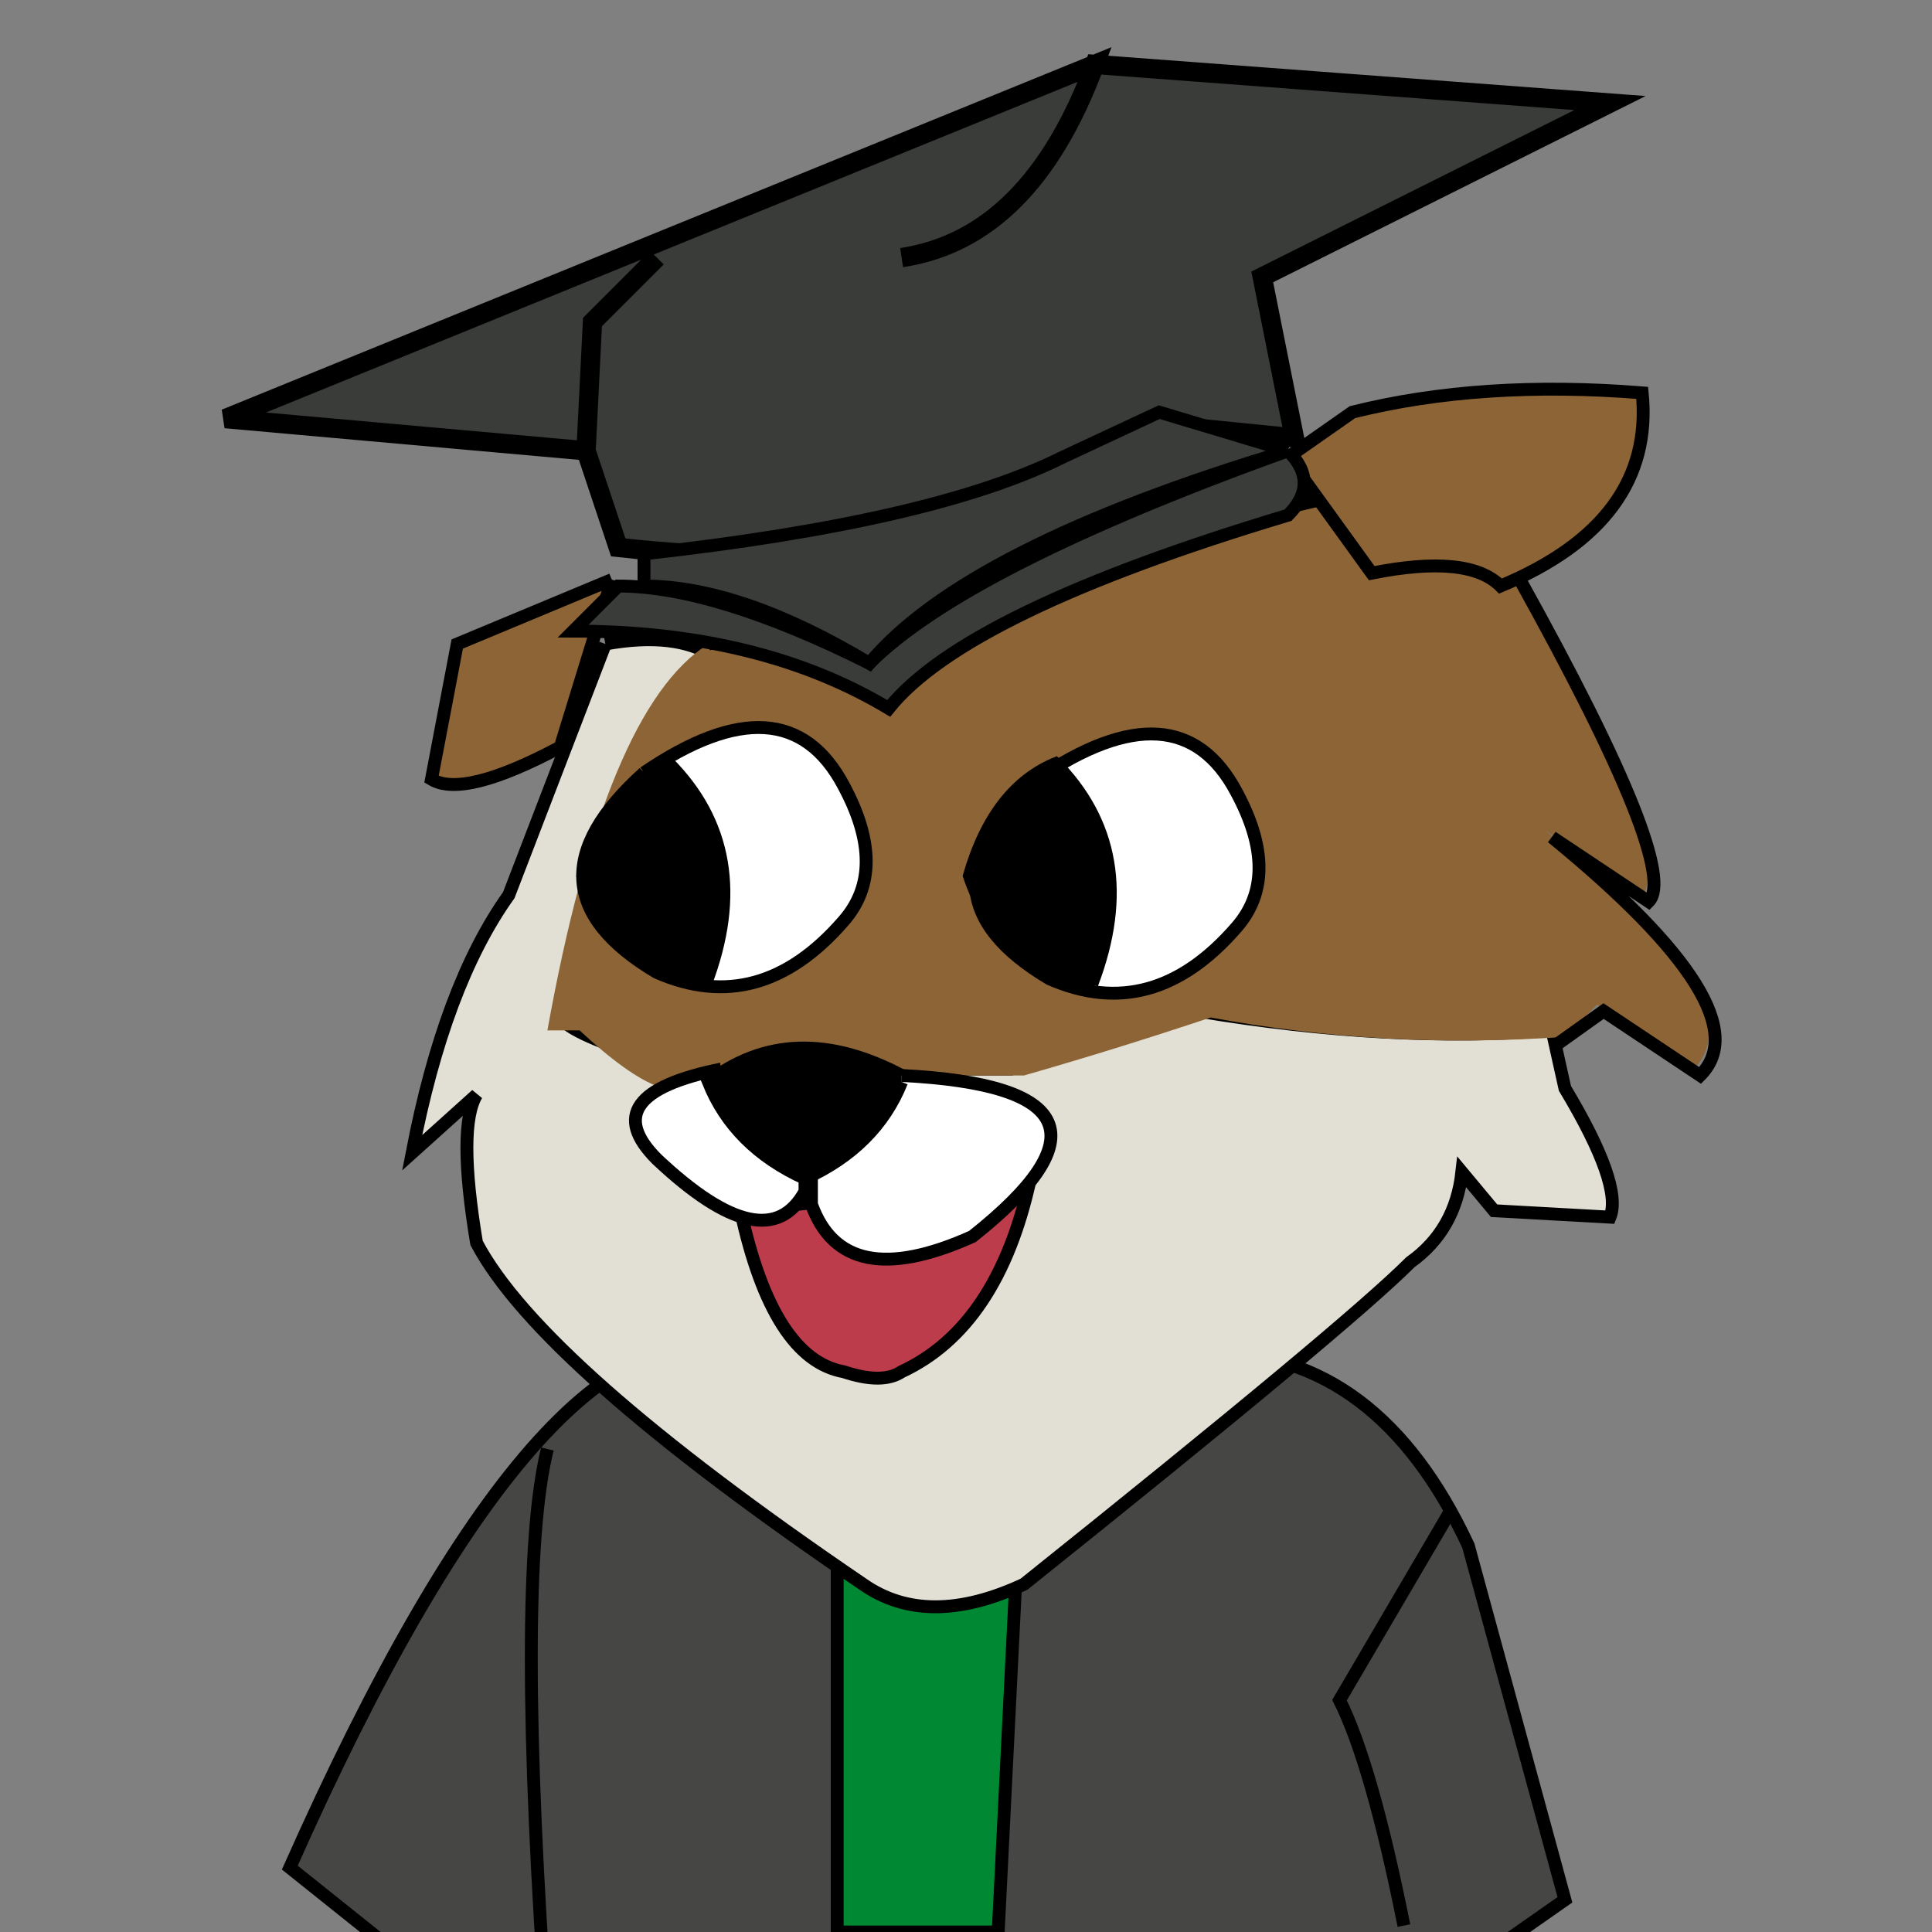 <svg xmlns="http://www.w3.org/2000/svg" version="1.0" width="300" height="300"
     viewBox="0 0 300 300">
    <rect x="0" y="0" width="300" height="300" fill="#808080" stroke="none"/>
    <g id="robe">
        <path id="outer" stroke="black" stroke-width="2" fill="#464644"
              d="M 115 210 q -30 -10 -70 80 l 50 40 l 98 0 l 50 -35 l -15 -55 q -14 -30 -40 -30 L 115 210z M 85 225 q -5 20 0 90 M 225 235 l -17 29 q 5 10 10 35"/>
        <path id="inner" stroke="black" stroke-width="2" fill="#008833" d="M130 240 l 0 60 l 25 0 l 3 -60"/>
        <g id="latex-logo" transform="scale(0.65), translate(260, 370)" display="none">
            <path id="latex-logo_L" transform="scale(0.5)"
                  d="M50.618 101.811l1.231.268-4.314 13.678H8.504v-1.371h1.903c2.132 0 3.654-.697 4.568-2.08.521-.799.774-2.641.774-5.508V74.263c0-3.146-.343-5.113-1.041-5.9-.964-1.091-2.398-1.637-4.301-1.637H8.504v-1.383h22.827v1.383c-2.677-.025-4.555.216-5.634.736-1.078.52-1.814 1.18-2.208 1.979-.393.786-.596 2.689-.596 5.685v31.67c0 2.057.203 3.465.596 4.238.292.521.749.9 1.371 1.154.621.242 2.55.369 5.798.369h3.68c3.87 0 6.585-.279 8.146-.852 1.561-.57 2.982-1.586 4.276-3.031 1.282-1.445 2.576-3.742 3.858-6.863z"
                  fill="white"/>
            <path transform="scale(0.75), translate(30, 30)" fill="white" stroke="white"
                  d="M2.901 3.749c0.312 0.563 0.635 1.043 0.973 1.453h-0.005c-0.156-0.020-0.312-0.036-0.473-0.031-0.36 0-0.713 0.063-1.052 0.172 0.656 0.552 1.213 0.953 1.703 1.265 1.208 0.391 2.552 1.041 3.699 1.771 0.567 0.365 1.077 0.724 1.484 1.041 0.401 0.313 0.755 0.625 0.823 0.767 0.073 0.135 0 0.181-0.104 0.077-0.109-0.104-0.407-0.427-0.803-0.739-0.473-0.365-0.968-0.709-1.473-1.032-1.036-0.651-2.645-1.281-3.625-1.885-0.755-0.245-1.573-0.276-2.531 0.183 0.697 0.437 1.287 0.755 1.801 0.995 1.475 0.203 3.011 0.921 4.303 1.74 0.64 0.411 1.203 0.823 1.625 1.161 0.208 0.167 0.385 0.312 0.52 0.437 0.131 0.12 0.235 0.203 0.261 0.276 0.041 0.099-0.027 0.14-0.109 0.077-0.048-0.031-0.115-0.135-0.245-0.255-0.167-0.151-0.339-0.297-0.516-0.432-0.411-0.333-0.968-0.74-1.609-1.147-1.192-0.749-2.979-1.348-4.235-1.859-0.801-0.151-1.629-0.084-2.541 0.516 0.599 0.265 1.12 0.468 1.579 0.619-0.756 0.027-1.505 0.261-2.235 0.953 0.635 0.161 1.183 0.265 1.656 0.333-0.583 0.12-1.156 0.401-1.719 0.964 0.432 0.093 0.823 0.161 1.183 0.213-0.443 0.213-0.855 0.541-1.235 1.047 0.495 0.041 0.937 0.057 1.333 0.057-0.479 0.219-0.927 0.573-1.328 1.136 0.708 0.031 1.307 0.031 1.817 0-0.563 0.229-1.083 0.62-1.525 1.292 0.724 0.015 1.452-0.016 2.172-0.105l-0.011 0.005c1.323-0.099 3.068 0.167 3.953 1.131 0.067 0.079-0.032 0.156-0.1 0.099-0.859-0.776-1.989-1.104-3.853-1.229-0.724 0.199-1.396 0.595-1.948 1.433 0.713 0.009 1.307-0.016 1.817-0.063-0.625 0.339-1.156 0.859-1.516 1.739 0.647-0.12 1.188-0.255 1.652-0.391-0.485 0.355-0.891 0.849-1.161 1.595 0.432-0.1 0.812-0.199 1.156-0.297-0.344 0.421-0.579 0.927-0.683 1.464 0.469-0.177 0.875-0.344 1.235-0.511h0.005c0.375-0.308 0.943-0.609 1.719-0.828 0.672-0.193 1.443-0.38 2.197-0.401 0.109-0.005 0.219-0.005 0.328 0 0.136 0.005 0.084 0.14 0.005 0.136-0.968-0.011-1.735 0.176-2.495 0.395-0.604 0.193-1.187 0.428-1.755 0.704-0.385 0.453-0.636 1-0.735 1.583 0.656-0.26 1.197-0.515 1.645-0.755-0.411 0.443-0.724 1.016-0.844 1.807 0.663-0.287 1.303-0.615 1.923-0.989-0.579 0.484-1.021 1.125-1.172 2.115 0.823-0.349 1.609-0.776 2.355-1.271-0.245 0.495-0.376 1.073-0.313 1.797 1.016-0.781 1.661-1.407 2.141-1.964-0.037 0.396 0 0.797 0.099 1.183 0.599-1.032 1.197-1.459 1.803-1.813-0.751 0.495-0.615 0.896-0.615 1.355 0.905-0.964 2.176-1.979 2.567-2.62-0.52 0.781-0.729 1.521-0.864 2.177-2.661 1.407-4.281 1.771-6.093 2.333 0.703 0.26 1.457 0.511 1.145 0.869l-0.833 0.828c0.531-0.161 1.073-0.396 1.541-0.072-0.041 0.432-0.593 0.656-1.063 0.905 0.824-0.296 1.005-0.229 1.224-0.156 0.109 0.521-0.271 0.803-0.515 1.147 2.088-1.589 4.807-2.839 6.728-3.365 2.693-0.907 6.172-1.849 7.12-4.151 0.313-1.265 0.636-2.541 0.943-3.792-0.151-0.047-0.328-0.083-0.468-0.177-0.141-0.099-0.251-0.239-0.313-0.401-0.333 0.089-0.583 0.043-0.744-0.113-0.156-0.157-0.224-0.391-0.271-0.657-0.271 0.057-0.485 0.027-0.625-0.099-0.151-0.135-0.229-0.349-0.265-0.588l-0.005-0.057 0.047-0.021c0.151-0.052 0.287-0.14 0.401-0.255 0.077-0.084 0.115-0.193 0.093-0.303l-0.011-0.052 0.041-0.021c0.22-0.119 0.464-0.224 0.573-0.369 0.063-0.079 0.084-0.183 0.068-0.281-0.031-0.172-0.104-0.339-0.203-0.479l-0.043-0.052 0.057-0.037c0.157-0.119 0.328-0.233 0.412-0.343 0.041-0.052 0.063-0.105 0.063-0.147s-0.021-0.093-0.089-0.161l-0.129-0.125 0.181 0.011c0.281 0.011 0.527-0.011 0.72-0.073 0.161-0.041 0.301-0.151 0.389-0.296-0.004-0.032-0.004-0.068-0.004-0.099 0-0.333 0.271-0.605 0.609-0.605 0.333 0 0.604 0.272 0.604 0.605 0 0.061-0.011 0.119-0.032 0.176 0.251 0.021 0.48 0.011 0.704-0.083l0.047-0.021c0.312-0.109 0.443 0.063 0.959-0.609-2.251-2.921-5.543-0.844-6.636 2.167-0.281 0.771-1.875 0.771-2.339-0.005-1.823-3.932-7.369-8.088-12.093-9.62zM3.875 5.203c0.339-0.009 1.511 0.604 1.751 0.699 0.713 0.401 1.411 0.828 2.088 1.287 0.672 0.448 1.281 0.885 1.699 1.203 0.208 0.161 0.369 0.292 0.468 0.38 0.047 0.047 0.084 0.079 0.104 0.109 0.011 0.011 0.011 0.021 0.016 0.032 0.005 0.015 0.005 0.041-0.005 0.057-0.016 0.025-0.041 0.041-0.057 0.041-0.011 0-0.025 0-0.036 0-0.079 0-0.271-0.219-0.661-0.552-1.167-0.901-2.396-1.713-3.677-2.437-0.672-0.376-1.276-0.719-1.688-0.819zM2.355 8.921c1.083 0 2.52 0.485 3.905 1.224 1.391 0.745 2.724 1.625 3.371 2.376 0.088 0.099-0.027 0.161-0.104 0.088-0.693-0.661-1.948-1.604-3.329-2.344-0.848-0.448-2.864-1.339-3.843-1.344zM1.787 10.208c1.484 0.021 3.131 0.599 4.573 1.328 0.723 0.371 1.364 0.761 1.859 1.109 0.5 0.355 0.901 0.699 0.979 0.881 0.084 0.176-0.020 0.171-0.115 0.067-0.28-0.307-0.593-0.588-0.937-0.833-0.588-0.411-1.208-0.776-1.843-1.099-1.287-0.64-3.048-1.235-4.516-1.453zM2 11.297c0.088-0.005 0.177 0 0.265 0.009 1.099 0.095 2.297 0.485 3.38 0.996 1.448 0.676 2.715 1.541 3.245 2.224 0.047 0.057-0.016 0.176-0.104 0.083-0.573-0.588-1.76-1.511-3.199-2.183-1.213-0.563-3.041-1.161-4.348-1.041 0.249-0.031 0.5-0.079 0.76-0.088zM24.052 11.312c-0.484 0.636-0.703 0.568-0.932 0.62 0.125 0.579 0.468 0.787 0.781 1.032 2.692-0.495 5.719-0.365 8.109-0.303l-7.953-1.344zM22.984 11.973c-0.255 0.105-0.515 0.105-0.781 0.079-0.104 0.188-0.301 0.297-0.515 0.303-0.24 0-0.459-0.141-0.552-0.36-0.105 0.131-0.245 0.229-0.401 0.281-0.213 0.057-0.437 0.084-0.656 0.073 0.025 0.047 0.067 0.088 0.067 0.135 0 0.084-0.031 0.167-0.093 0.229-0.093 0.125-0.249 0.235-0.391 0.333 0.099 0.147 0.167 0.313 0.199 0.484 0.020 0.136-0.016 0.272-0.095 0.381-0.14 0.181-0.38 0.281-0.583 0.391 0.005 0.129-0.037 0.26-0.12 0.353-0.115 0.115-0.251 0.204-0.401 0.265 0.036 0.209 0.099 0.376 0.208 0.475 0.115 0.099 0.281 0.135 0.568 0.063l0.073-0.021 0.016 0.073c0.041 0.276 0.113 0.516 0.244 0.645 0.136 0.131 0.328 0.183 0.672 0.073l0.068-0.021 0.016 0.068c0.052 0.151 0.151 0.287 0.28 0.375 0.115 0.079 0.333 0.152 0.48 0.199 1.068-1.161 2.036-2.365 2.516-3.819-0.303-0.233-0.677-0.443-0.819-1.057zM1.921 12.464c1.276 0.015 2.537 0.307 3.693 0.853 1.224 0.573 2.208 1.251 2.631 1.745 0.099 0.115-0.027 0.161-0.095 0.093-0.781-0.692-1.656-1.271-2.599-1.719-1.203-0.552-2.927-0.859-4.213-0.959 0.192-0.009 0.391-0.015 0.583-0.015zM2.495 13.552c0.812 0.027 1.656 0.208 2.412 0.469 1.005 0.348 1.891 0.817 2.328 1.307 0.057 0.068-0.005 0.172-0.099 0.093-0.464-0.405-1.281-0.927-2.276-1.271-0.767-0.26-2.152-0.489-3.027-0.525 0.26-0.032 0.391-0.084 0.661-0.073zM3.688 15.927c0.067 0 0.135 0.005 0.208 0.011 0.563 0.047 1.183 0.177 1.787 0.541 0.057 0.037 0.067 0.183-0.063 0.12-1.147-0.536-1.771-0.651-3.281-0.411 0.453-0.152 0.869-0.267 1.349-0.261zM4.24 16.973c0.4 0.005 0.817 0.079 1.333 0.287 0.057 0.027 0.104 0.167-0.047 0.125-1.141-0.323-1.553-0.437-3.048 0.141 0.376-0.308 0.824-0.491 1.36-0.543 0.135-0.011 0.265-0.015 0.401-0.011zM6.188 17.88c0.208 0 0.411 0.011 0.615 0.037 0.067 0.004 0.072 0.135-0.011 0.129-0.823-0.041-1.647 0.005-2.453 0.151-0.323 0.063-0.563 0.063-1.869 0.615 0.38-0.312 1.057-0.599 1.848-0.744 0.589-0.109 1.245-0.193 1.871-0.188zM7.969 19.088c0.047-0.005 0.14 0.109 0.020 0.131-0.973 0.183-1.656 0.36-2.391 0.609-0.292 0.099-0.776 0.276-1.656 0.787 0.344-0.36 0.869-0.661 1.615-0.917 0.787-0.271 1.593-0.479 2.412-0.609zM8.38 19.765c0.099-0.016 0.136 0.115 0.032 0.136-1.625 0.317-2.349 0.739-3.391 1.525 0.672-0.697 1.728-1.4 3.359-1.661zM9.177 20.36c0.011 0 0.025 0 0.036 0 0.084 0.015 0.093 0.119-0.011 0.135-1.161 0.172-1.968 0.74-3.009 1.776 0.395-0.656 1.343-1.656 2.984-1.911zM9.672 20.88c0.063-0.005 0.151 0.099 0.031 0.136-0.255 0.072-0.577 0.197-0.891 0.4-0.244 0.157-0.405 0.272-0.801 0.677 0.151-0.328 0.401-0.577 0.729-0.787 0.328-0.213 0.676-0.389 0.932-0.427z"/>
        </g>
    </g>
    <g id="head">
        <path id="outer_bottom" stroke-width="2" stroke="black" fill="#E2E0D4"
              d="M94 100 l -15 39 q -10 14 -15 40 l 10 -9 q -3 5 0 23 q 10 19 60 53 q 10 7 25 0 q 50 -40 60 -50 q 7 -5 8 -14 l 5 6 l 18 1 q 2 -5 -7 -20 l -2 -9 q -25 2 -55 -3 q -15 6 -29 9 l -50 0 q -15 -4 -19 -7 l 23 -57 Q 105 98 94 100"/>
        <path id="inner_color" stroke-width="1" stroke="none" fill="#8D6436"
              d="M110 100 q -16 10 -25 60 l 5 0 q 15 14 19 7 l 50 0 q 14 -4 29 -9 q 27 5 55 3 l 5 -5 l 15 10 q 10 -10 -23 -37 l 15 10 q 5 -5 -20 -50 l -20 -15 L 110 100"/>
        <path id="inner_border" stroke-width="2" stroke="black" fill="none"
              d="M242 162 l 7 -5 l 15 10 q 10 -10 -23 -37 l 15 10 q 5 -5 -20 -50 l -20 -15 L 110 100"/>
        <path id="left_ear" stroke-width="2" stroke="black" fill="#8D6436"
              d="M95 90 l -24 10 l -4 21 q 5 3 20 -5 L 95 90"/>
        <path id="right_ear" stroke-width="2" stroke="black" fill="#8D6436"
              d="M200 71 l 10 -7 q 20 -5 45 -3 q 2 20 -22 30 q -5 -5 -20 -2 L 200 71"/>
        <g id="left_eye">
            <path stroke="black" stroke-width="2" fill="white"
                  d="M 100 120 q -20 18 2 31 q 16 7 29 -8 q 7 -8 0 -21 q -9 -17 -31 -2"/>
            <path stroke="black" fill="black" d="M 110 153 q 8 -21 -6 -35 q -10 4 -14 18 q 5 15 20 17"/>
        </g>
        <g id="right_eye">
            <path stroke="black" stroke-width="2" fill="white"
                  d="M 161 121 q -20 18 2 31 q 16 7 29 -8 q 7 -8 0 -21 q -9 -17 -31 -2"/>
            <path stroke="black" fill="black" d="M 170 153 q 8 -21 -6 -35 q -10 4 -14 18 q 5 15 20 17"/>
        </g>
        <g id="snout">
            <path id="mouth" stroke="black" fill="#BD3C4C" stroke-width="2"
                  d="M 160 183 q -5 23 -20 30 q -3 2 -9 0 q -11 -2 -16 -25 L 160 183"/>
            <path id="snout_shaft_right" stroke="black" fill="white" stroke-width="2"
                  d="M 140 167 q 40 2 11 25 q -20 9 -25 -5 l 0 -5"/>
            <path id="snout_shaft_left" stroke="black" fill="white" stroke-width="2"
                  d="M 125 180 l 0 5 q -6 11 -23 -5 q -10 -10 10 -14"/>
            <path id="nose" stroke="black" stroke-width="2" fill="black"
                  d="M 140 167 q -17 -9 -30 1 q 4 10 15 15 q 11 -5 15 -15"/>
        </g>
    </g>
    <g id="hat">
        <path id="outer_shape" stroke-width="3" stroke="black" fill="#3A3C39"
              d="M35 65 l 135 -55 q -10 27 -30 30 q 20 -3 30 -30 l 80 6 l -54 27 l 5 25 l -20 -2 l -20 9 q -20 15 -65 10 l -5 -15 l 1 -20 l 10 -10 l -10 10 l -1 20 L35 65z"/>
        <path id="lower_thing_2" stroke="black" stroke-width="2" fill="#3A3C39"
              d="M200 70 q 5 5 0 10 q -50 15 -62 30 q -20 -12 -49 -12 l 7 -7 q 15 0 39 12 q 15 -15 65 -33"/>
        <path id="lower_thing" stroke="black" stroke-width="2" fill="#3A3C39"
              d="M200 70 q -50 15 -65 33 q -20 -12 -35 -12 l 0 -5 q 45 -5 65 -15 l 15 -7 L 200 70"/>
    </g>
</svg>
